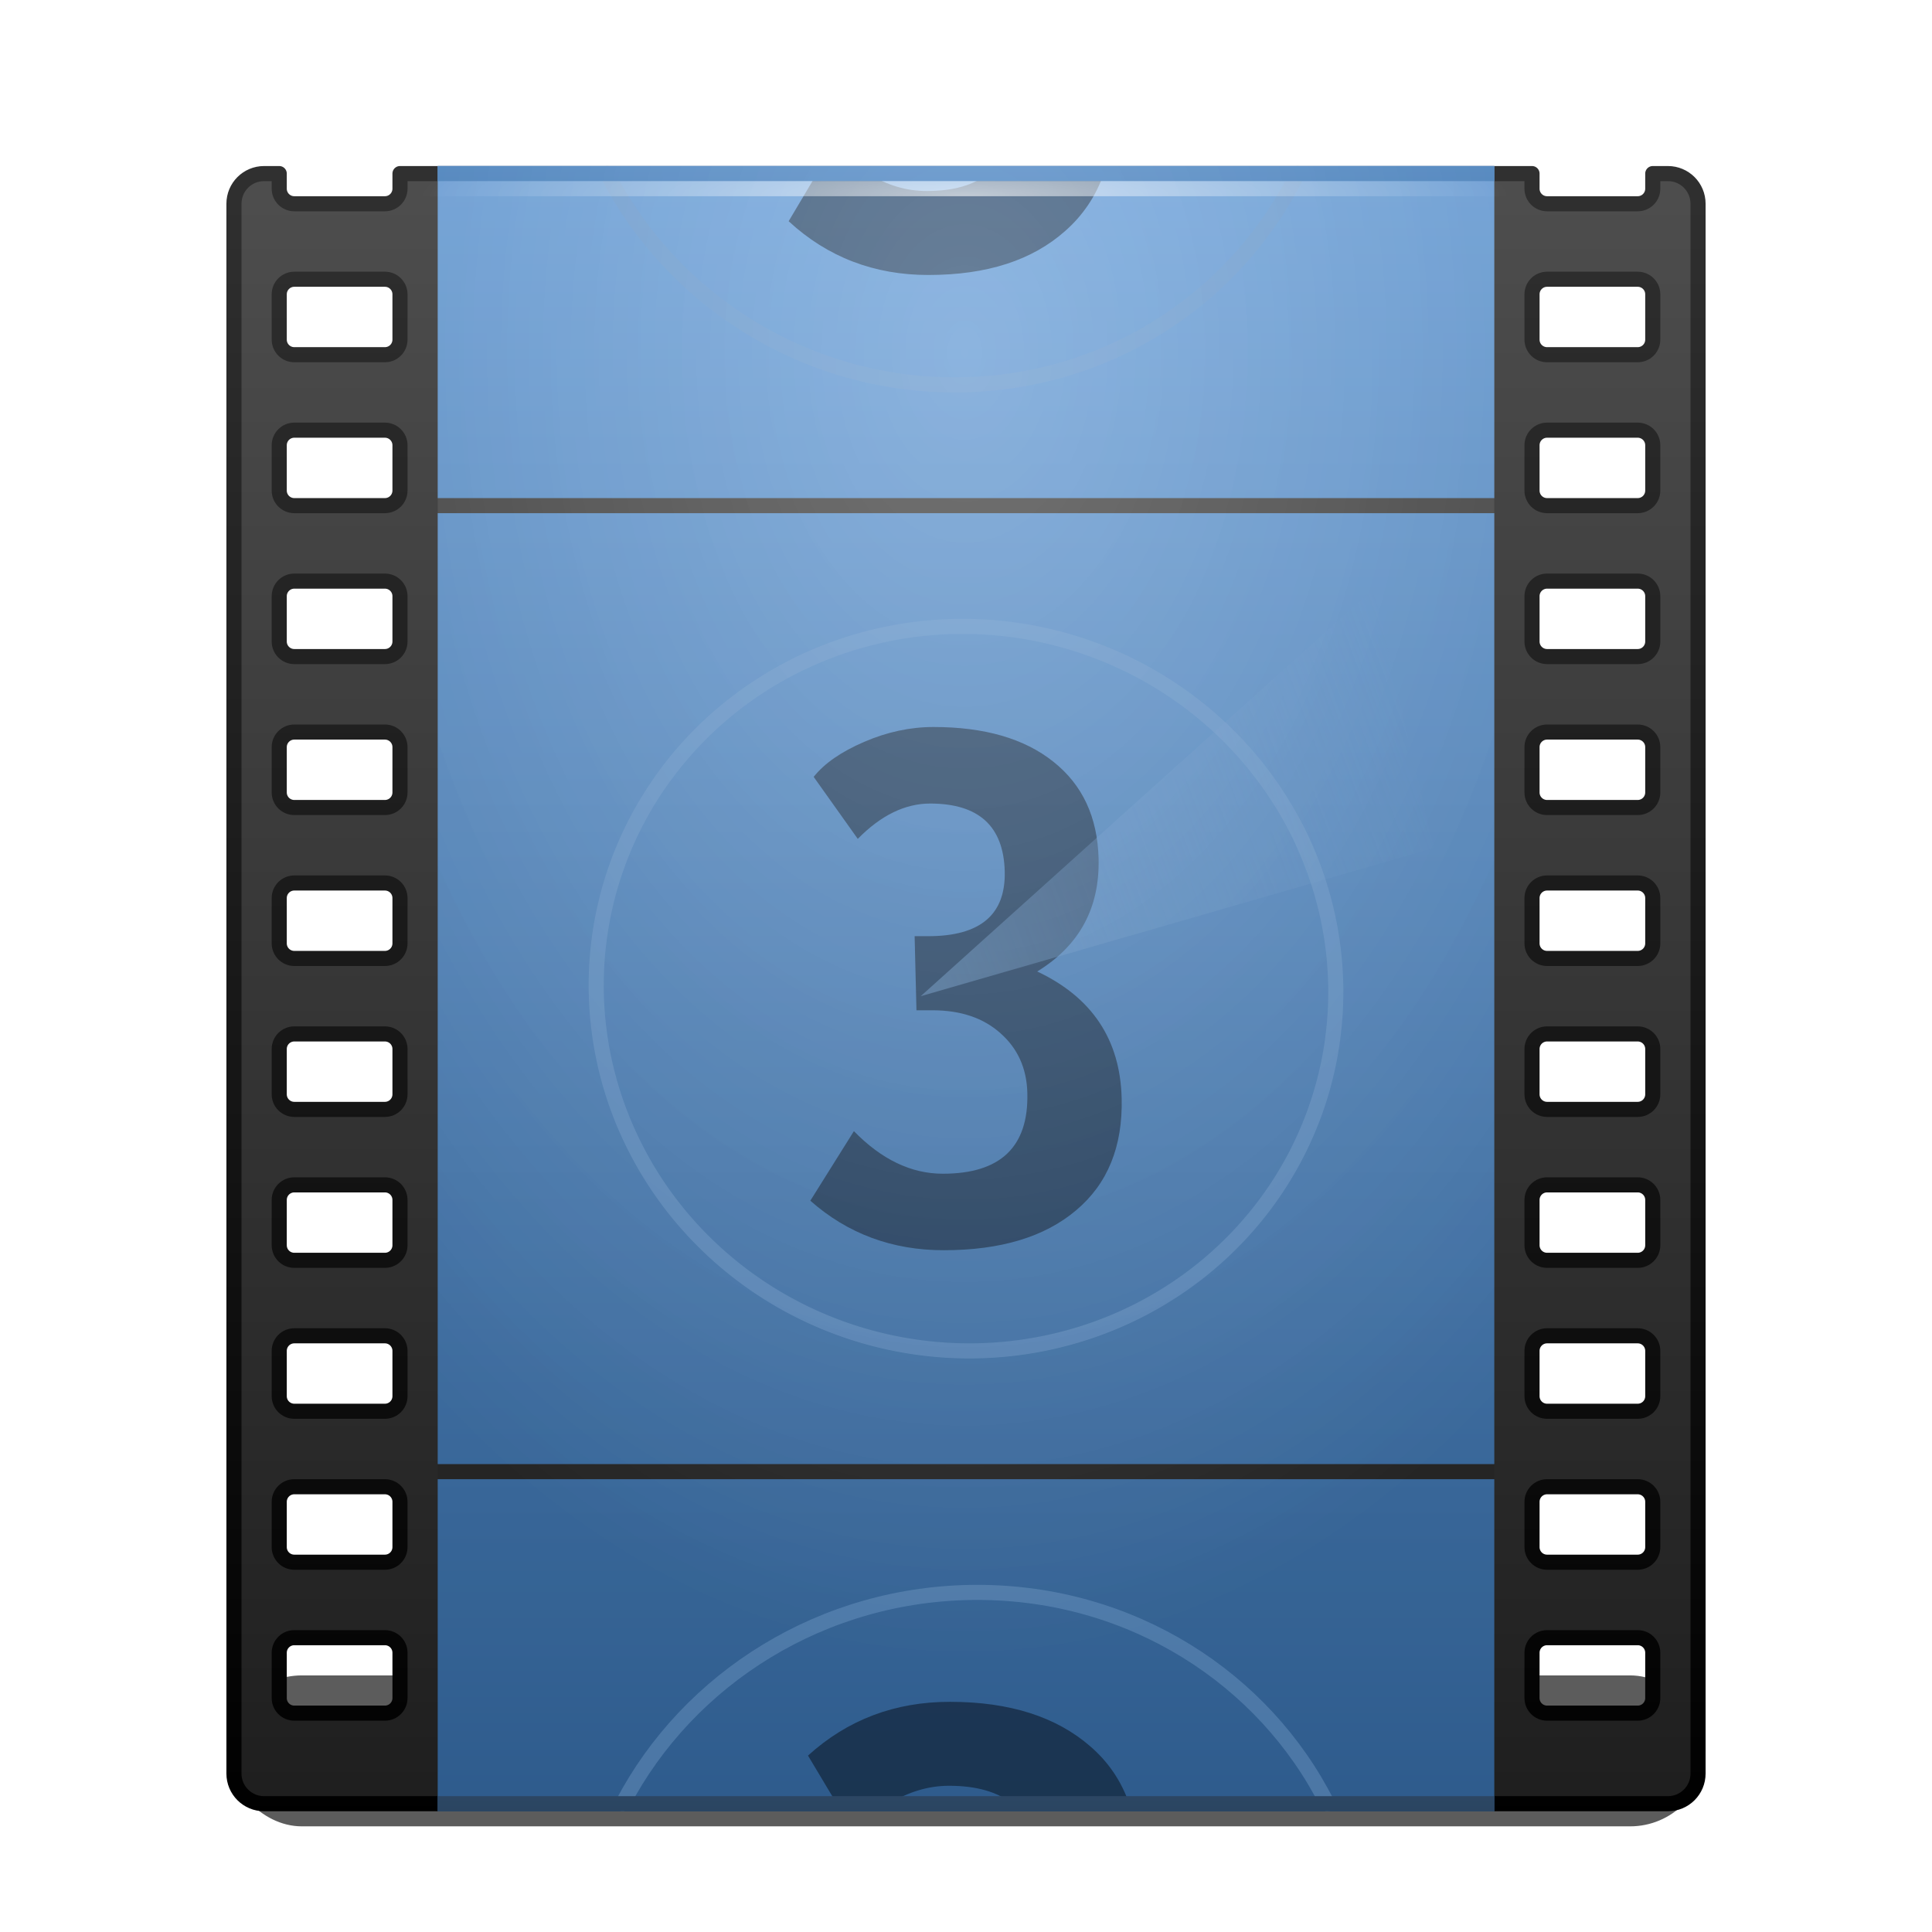 <?xml version="1.0" encoding="UTF-8" standalone="no"?>
<!-- Created with Inkscape (http://www.inkscape.org/) -->

<svg
   xmlns:svg="http://www.w3.org/2000/svg"
   xmlns="http://www.w3.org/2000/svg"
   xmlns:xlink="http://www.w3.org/1999/xlink"
   version="1.0"
   width="128"
   height="128"
   id="svg11300"
   style="display:inline;enable-background:new">
  <title
     id="title2897">Candy Icon Theme</title>
  <defs
     id="defs3">
    <linearGradient
       id="linearGradient3616">
      <stop
         id="stop3618"
         style="stop-color:#000000;stop-opacity:0"
         offset="0" />
      <stop
         id="stop3620"
         style="stop-color:#000000;stop-opacity:1"
         offset="1" />
    </linearGradient>
    <linearGradient
       id="linearGradient2831-3">
      <stop
         id="stop2833-9"
         style="stop-color:#729fcf;stop-opacity:1"
         offset="0" />
      <stop
         id="stop2835-7"
         style="stop-color:#729fcf;stop-opacity:0"
         offset="1" />
    </linearGradient>
    <linearGradient
       id="linearGradient3922">
      <stop
         id="stop3924"
         style="stop-color:#316297;stop-opacity:1"
         offset="0" />
      <stop
         id="stop3926"
         style="stop-color:#6da3dd;stop-opacity:1"
         offset="1" />
    </linearGradient>
    <linearGradient
       id="linearGradient3596">
      <stop
         id="stop3598"
         style="stop-color:#1e1e1e;stop-opacity:1"
         offset="0" />
      <stop
         id="stop3600"
         style="stop-color:#505050;stop-opacity:1"
         offset="1" />
    </linearGradient>
    <linearGradient
       id="linearGradient3652">
      <stop
         id="stop3654"
         style="stop-color:#000000;stop-opacity:1"
         offset="0" />
      <stop
         id="stop3656"
         style="stop-color:#323232;stop-opacity:1"
         offset="1" />
    </linearGradient>
    <linearGradient
       id="linearGradient5594">
      <stop
         id="stop5596"
         style="stop-color:#ffffff;stop-opacity:1"
         offset="0" />
      <stop
         id="stop5598"
         style="stop-color:#ffffff;stop-opacity:0"
         offset="1" />
    </linearGradient>
    <linearGradient
       id="linearGradient3667">
      <stop
         id="stop3669"
         style="stop-color:#2b4561;stop-opacity:1"
         offset="0" />
      <stop
         id="stop3671"
         style="stop-color:#4a85c4;stop-opacity:1"
         offset="1" />
    </linearGradient>
    <linearGradient
       x1="158"
       y1="6"
       x2="158"
       y2="-38"
       id="linearGradient4739"
       xlink:href="#linearGradient3667"
       gradientUnits="userSpaceOnUse"
       gradientTransform="matrix(2.692,0,0,1,-358.385,118)" />
    <radialGradient
       cx="158"
       cy="8.3"
       r="14"
       fx="158"
       fy="8.3"
       id="radialGradient4742"
       xlink:href="#linearGradient5594"
       gradientUnits="userSpaceOnUse"
       gradientTransform="matrix(2.571,0,0,0.357,-339.286,14.036)" />
    <radialGradient
       cx="158"
       cy="11.484"
       r="19"
       fx="158"
       fy="11.484"
       id="radialGradient4745"
       xlink:href="#linearGradient5594"
       gradientUnits="userSpaceOnUse"
       gradientTransform="matrix(3.102,6.2386781e-8,-5.0740095e-8,4.563,-423.194,-25.021)" />
    <radialGradient
       cx="158"
       cy="11.484"
       r="19"
       fx="158"
       fy="11.484"
       id="radialGradient4748"
       xlink:href="#linearGradient3616"
       gradientUnits="userSpaceOnUse"
       gradientTransform="matrix(3.102,6.2386777e-8,-5.0740095e-8,4.563,-423.194,-25.021)" />
    <linearGradient
       x1="14.875"
       y1="37.75"
       x2="23.375"
       y2="37.75"
       id="linearGradient4754"
       xlink:href="#linearGradient2831-3"
       gradientUnits="userSpaceOnUse"
       gradientTransform="matrix(4.704,0,1.814,4.909,-79.437,-128.818)" />
    <linearGradient
       x1="158"
       y1="49"
       x2="158"
       y2="5"
       id="linearGradient4759"
       xlink:href="#linearGradient3667"
       gradientUnits="userSpaceOnUse"
       gradientTransform="matrix(2.692,0,0,1,-358.385,10)" />
    <linearGradient
       x1="158"
       y1="49"
       x2="158"
       y2="5"
       id="linearGradient4766"
       xlink:href="#linearGradient3922"
       gradientUnits="userSpaceOnUse"
       gradientTransform="matrix(2.5,0,0,2.568,-328,0.159)" />
    <linearGradient
       x1="158"
       y1="49"
       x2="158"
       y2="5"
       id="linearGradient4769"
       xlink:href="#linearGradient3596"
       gradientUnits="userSpaceOnUse"
       gradientTransform="matrix(2.771,0,0,2.605,-373.886,-2.826)" />
    <linearGradient
       x1="155"
       y1="49"
       x2="155"
       y2="5"
       id="linearGradient4771"
       xlink:href="#linearGradient3652"
       gradientUnits="userSpaceOnUse"
       gradientTransform="matrix(2.771,0,0,2.605,-373.886,-2.826)" />
    <filter
       x="-0.086"
       y="-0.842"
       width="1.172"
       height="2.685"
       color-interpolation-filters="sRGB"
       id="filter4905">
      <feGaussianBlur
         stdDeviation="3.51"
         id="feGaussianBlur4907" />
    </filter>
  </defs>
  <g
     transform="translate(-3,-4)"
     id="layer1"
     style="display:inline">
    <g
       id="layer6"
       style="display:none" />
    <rect
       width="98"
       height="10"
       rx="5"
       ry="5"
       x="18"
       y="115"
       id="rect4557"
       style="opacity:0.8;fill:#000000;fill-opacity:1;stroke:none;filter:url(#filter4905)" />
    <g
       id="g3996" />
    <g
       id="g4085" />
    <g
       transform="translate(-1,0)"
       id="g4238" />
    <g
       id="g4600" />
    <g
       id="g4909">
      <path
         d="m 20.5,15.5 c -1.108,0 -2,0.892 -2,2 l 0,104 c 0,1.108 0.892,2 2,2 l 93,0 c 1.108,0 2,-0.892 2,-2 l 0,-104 c 0,-1.108 -0.892,-2 -2,-2 l -1,0 0,1 c 0,0.554 -0.446,1 -1,1 l -6,0 c -0.554,0 -1,-0.446 -1,-1 l 0,-1 -75,0 0,1 c 0,0.554 -0.446,1 -1,1 l -6,0 c -0.554,0 -1,-0.446 -1,-1 l 0,-1 -1,0 z m 2,7 6,0 c 0.554,0 1,0.446 1,1 l 0,3 c 0,0.554 -0.446,1 -1,1 l -6,0 c -0.554,0 -1,-0.446 -1,-1 l 0,-3 c 0,-0.554 0.446,-1 1,-1 z m 83,0 6,0 c 0.554,0 1,0.446 1,1 l 0,3 c 0,0.554 -0.446,1 -1,1 l -6,0 c -0.554,0 -1,-0.446 -1,-1 l 0,-3 c 0,-0.554 0.446,-1 1,-1 z m -83,10 6,0 c 0.554,0 1,0.446 1,1 l 0,3 c 0,0.554 -0.446,1 -1,1 l -6,0 c -0.554,0 -1,-0.446 -1,-1 l 0,-3 c 0,-0.554 0.446,-1 1,-1 z m 83,0 6,0 c 0.554,0 1,0.446 1,1 l 0,3 c 0,0.554 -0.446,1 -1,1 l -6,0 c -0.554,0 -1,-0.446 -1,-1 l 0,-3 c 0,-0.554 0.446,-1 1,-1 z m -83,10 6,0 c 0.554,0 1,0.446 1,1 l 0,3 c 0,0.554 -0.446,1 -1,1 l -6,0 c -0.554,0 -1,-0.446 -1,-1 l 0,-3 c 0,-0.554 0.446,-1 1,-1 z m 83,0 6,0 c 0.554,0 1,0.446 1,1 l 0,3 c 0,0.554 -0.446,1 -1,1 l -6,0 c -0.554,0 -1,-0.446 -1,-1 l 0,-3 c 0,-0.554 0.446,-1 1,-1 z m -83,10 6,0 c 0.554,0 1,0.446 1,1 l 0,3 c 0,0.554 -0.446,1 -1,1 l -6,0 c -0.554,0 -1,-0.446 -1,-1 l 0,-3 c 0,-0.554 0.446,-1 1,-1 z m 83,0 6,0 c 0.554,0 1,0.446 1,1 l 0,3 c 0,0.554 -0.446,1 -1,1 l -6,0 c -0.554,0 -1,-0.446 -1,-1 l 0,-3 c 0,-0.554 0.446,-1 1,-1 z m -83,10 6,0 c 0.554,0 1,0.446 1,1 l 0,3 c 0,0.554 -0.446,1 -1,1 l -6,0 c -0.554,0 -1,-0.446 -1,-1 l 0,-3 c 0,-0.554 0.446,-1 1,-1 z m 83,0 6,0 c 0.554,0 1,0.446 1,1 l 0,3 c 0,0.554 -0.446,1 -1,1 l -6,0 c -0.554,0 -1,-0.446 -1,-1 l 0,-3 c 0,-0.554 0.446,-1 1,-1 z m -83,10 6,0 c 0.554,0 1,0.446 1,1 l 0,3 c 0,0.554 -0.446,1 -1,1 l -6,0 c -0.554,0 -1,-0.446 -1,-1 l 0,-3 c 0,-0.554 0.446,-1 1,-1 z m 83,0 6,0 c 0.554,0 1,0.446 1,1 l 0,3 c 0,0.554 -0.446,1 -1,1 l -6,0 c -0.554,0 -1,-0.446 -1,-1 l 0,-3 c 0,-0.554 0.446,-1 1,-1 z m -83,10 6,0 c 0.554,0 1,0.446 1,1 l 0,3 c 0,0.554 -0.446,1 -1,1 l -6,0 c -0.554,0 -1,-0.446 -1,-1 l 0,-3 c 0,-0.554 0.446,-1 1,-1 z m 83,0 6,0 c 0.554,0 1,0.446 1,1 l 0,3 c 0,0.554 -0.446,1 -1,1 l -6,0 c -0.554,0 -1,-0.446 -1,-1 l 0,-3 c 0,-0.554 0.446,-1 1,-1 z m -83,10 6,0 c 0.554,0 1,0.446 1,1 l 0,3 c 0,0.554 -0.446,1 -1,1 l -6,0 c -0.554,0 -1,-0.446 -1,-1 l 0,-3 c 0,-0.554 0.446,-1 1,-1 z m 83,0 6,0 c 0.554,0 1,0.446 1,1 l 0,3 c 0,0.554 -0.446,1 -1,1 l -6,0 c -0.554,0 -1,-0.446 -1,-1 l 0,-3 c 0,-0.554 0.446,-1 1,-1 z m -83,10 6,0 c 0.554,0 1,0.446 1,1 l 0,3 c 0,0.554 -0.446,1 -1,1 l -6,0 c -0.554,0 -1,-0.446 -1,-1 l 0,-3 c 0,-0.554 0.446,-1 1,-1 z m 83,0 6,0 c 0.554,0 1,0.446 1,1 l 0,3 c 0,0.554 -0.446,1 -1,1 l -6,0 c -0.554,0 -1,-0.446 -1,-1 l 0,-3 c 0,-0.554 0.446,-1 1,-1 z m -83,10 6,0 c 0.554,0 1,0.446 1,1 l 0,3 c 0,0.554 -0.446,1 -1,1 l -6,0 c -0.554,0 -1,-0.446 -1,-1 l 0,-3 c 0,-0.554 0.446,-1 1,-1 z m 83,0 6,0 c 0.554,0 1,0.446 1,1 l 0,3 c 0,0.554 -0.446,1 -1,1 l -6,0 c -0.554,0 -1,-0.446 -1,-1 l 0,-3 c 0,-0.554 0.446,-1 1,-1 z"
         id="rect3773"
         style="fill:url(#linearGradient4769);fill-opacity:1;stroke:url(#linearGradient4771);stroke-width:1;stroke-linejoin:round;stroke-miterlimit:4;stroke-opacity:1;stroke-dasharray:none" />
      <path
         d="m 32,15 0,22 70,0 0,-22 -70,0 z m 0,23 0,63 70,0 0,-63 -70,0 z m 0,64 0,22 70,0 0,-22 -70,0 z"
         id="path2958"
         style="fill:url(#linearGradient4766);fill-opacity:1;stroke:none" />
      <path
         d="m 65.938,116.75 c -3.64,0 -6.774,1.174 -9.406,3.562 l 1.906,3.188 3.469,0 c 1.263,-0.781 2.597,-1.188 3.969,-1.188 1.818,0 3.208,0.404 4.188,1.188 l 7.75,0 c -0.527,-1.504 -1.384,-2.771 -2.594,-3.812 -2.216,-1.921 -5.281,-2.938 -9.281,-2.938 z"
         id="path3933"
         style="font-size:9.964px;font-style:normal;font-variant:normal;font-weight:bold;font-stretch:normal;text-indent:0;text-align:start;text-decoration:none;line-height:100%;letter-spacing:normal;word-spacing:normal;text-transform:none;direction:ltr;block-progression:tb;writing-mode:lr-tb;text-anchor:start;opacity:0.5;color:#000000;fill:#060e19;fill-opacity:1;fill-rule:evenodd;stroke:none;stroke-width:1;marker:none;visibility:visible;display:inline;overflow:visible;enable-background:new;font-family:Trebuchet MS" />
      <path
         d="m 90.938,123.5 c -4.189,-8.304 -12.96,-14 -23.188,-14 -10.227,0 -19.148,5.697 -23.5,14"
         id="path3935"
         style="opacity:0.5;color:#000000;fill:none;stroke:#729fcf;stroke-width:1;stroke-linecap:round;stroke-linejoin:round;stroke-miterlimit:4;stroke-opacity:1;stroke-dasharray:none;stroke-dashoffset:0;marker:none;visibility:visible;display:inline;overflow:visible;enable-background:new" />
      <path
         d="m 57.125,15.5 -1.875,3.156 c 2.579,2.388 5.685,3.562 9.25,3.562 3.919,0 6.892,-0.986 9.062,-2.906 1.181,-1.037 2.045,-2.316 2.562,-3.812 l -7.656,0 c -0.958,0.765 -2.302,1.156 -4.062,1.156 -1.343,0 -2.638,-0.376 -3.875,-1.156 l -3.406,0 z"
         id="path2960"
         style="font-size:9.964px;font-style:normal;font-variant:normal;font-weight:bold;font-stretch:normal;text-indent:0;text-align:start;text-decoration:none;line-height:100%;letter-spacing:normal;word-spacing:normal;text-transform:none;direction:ltr;block-progression:tb;writing-mode:lr-tb;text-anchor:start;opacity:0.5;color:#000000;fill:#060e19;fill-opacity:1;fill-rule:evenodd;stroke:none;stroke-width:1;marker:none;visibility:visible;display:inline;overflow:visible;enable-background:new;font-family:Trebuchet MS" />
      <path
         d="m 43.219,15.5 c 4.263,8.302 13.013,14 23.031,14 10.019,0 18.615,-5.698 22.719,-14"
         id="path2962"
         style="opacity:0.5;color:#000000;fill:none;stroke:#729fcf;stroke-width:1;stroke-linecap:round;stroke-linejoin:round;stroke-miterlimit:4;stroke-opacity:1;stroke-dasharray:none;stroke-dashoffset:0;marker:none;visibility:visible;display:inline;overflow:visible;enable-background:new" />
      <rect
         width="70"
         height="1"
         x="32"
         y="15"
         id="rect2964"
         style="fill:url(#linearGradient4759);fill-opacity:1;stroke:none" />
      <path
         d="m 56.684,83.553 2.889,-4.612 c 1.834,1.881 3.799,2.822 5.894,2.822 3.82,0 5.686,-1.782 5.597,-5.346 -0.038,-1.621 -0.628,-2.937 -1.762,-3.946 -1.135,-1.025 -2.642,-1.537 -4.521,-1.537 l -1.063,0 -0.122,-4.91 0.901,0 c 3.451,2.1e-5 5.14,-1.43 5.069,-4.29 -0.075,-2.998 -1.722,-4.497 -4.942,-4.497 -1.664,3.2e-5 -3.262,0.78 -4.794,2.34 l -2.922,-4.107 c 0.702,-0.887 1.815,-1.659 3.339,-2.317 1.524,-0.658 3.056,-0.987 4.597,-0.987 3.374,2e-5 6.019,0.765 7.937,2.294 1.933,1.53 2.934,3.671 3.003,6.424 0.082,3.273 -1.273,5.766 -4.065,7.479 3.632,1.713 5.497,4.512 5.594,8.397 0.08,3.197 -0.929,5.675 -3.026,7.433 -2.082,1.759 -5.002,2.638 -8.761,2.638 -3.42,0 -6.366,-1.094 -8.84,-3.281"
         id="path2966"
         style="font-size:9.964px;font-style:normal;font-variant:normal;font-weight:bold;font-stretch:normal;text-indent:0;text-align:start;text-decoration:none;line-height:100%;letter-spacing:normal;word-spacing:normal;text-transform:none;direction:ltr;block-progression:tb;writing-mode:lr-tb;text-anchor:start;opacity:0.5;color:#000000;fill:#060e19;fill-opacity:1;fill-rule:evenodd;stroke:none;stroke-width:1;marker:none;visibility:visible;display:inline;overflow:visible;enable-background:new;font-family:Trebuchet MS" />
      <path
         d="m 91.499,69.5 a 24.523,23.976 11.983 0 1 -48.998,0 24.523,23.976 11.983 1 1 48.998,0 z"
         id="path2968"
         style="opacity:0.5;color:#000000;fill:none;stroke:#729fcf;stroke-width:1;stroke-linecap:round;stroke-linejoin:round;stroke-miterlimit:4;stroke-opacity:1;stroke-dasharray:none;stroke-dashoffset:0;marker:none;visibility:visible;display:inline;overflow:visible;enable-background:new" />
      <path
         d="M 64,70 94.002,43 98,60.182 64,70 z"
         id="path2970"
         style="opacity:0.5;color:#000000;fill:url(#linearGradient4754);fill-opacity:1;fill-rule:evenodd;stroke:none;stroke-width:1;marker:none;visibility:visible;display:inline;overflow:visible;enable-background:new" />
      <rect
         width="70"
         height="109"
         x="32"
         y="15"
         id="rect2978"
         style="opacity:0.08;fill:url(#radialGradient4748);fill-opacity:1;stroke:none;display:inline;enable-background:new" />
      <rect
         width="70"
         height="109"
         x="32"
         y="15"
         id="rect2980"
         style="opacity:0.25;fill:url(#radialGradient4745);fill-opacity:1;stroke:none;display:inline;enable-background:new" />
      <rect
         width="72"
         height="1"
         x="31"
         y="16"
         id="rect2982"
         style="opacity:0.6;fill:url(#radialGradient4742);fill-opacity:1;stroke:none" />
      <rect
         width="70"
         height="1"
         x="32"
         y="123"
         id="rect2984"
         style="fill:url(#linearGradient4739);fill-opacity:1;stroke:none" />
    </g>
    <g
       transform="translate(-1,0)"
       id="g4407" />
  </g>
</svg>
